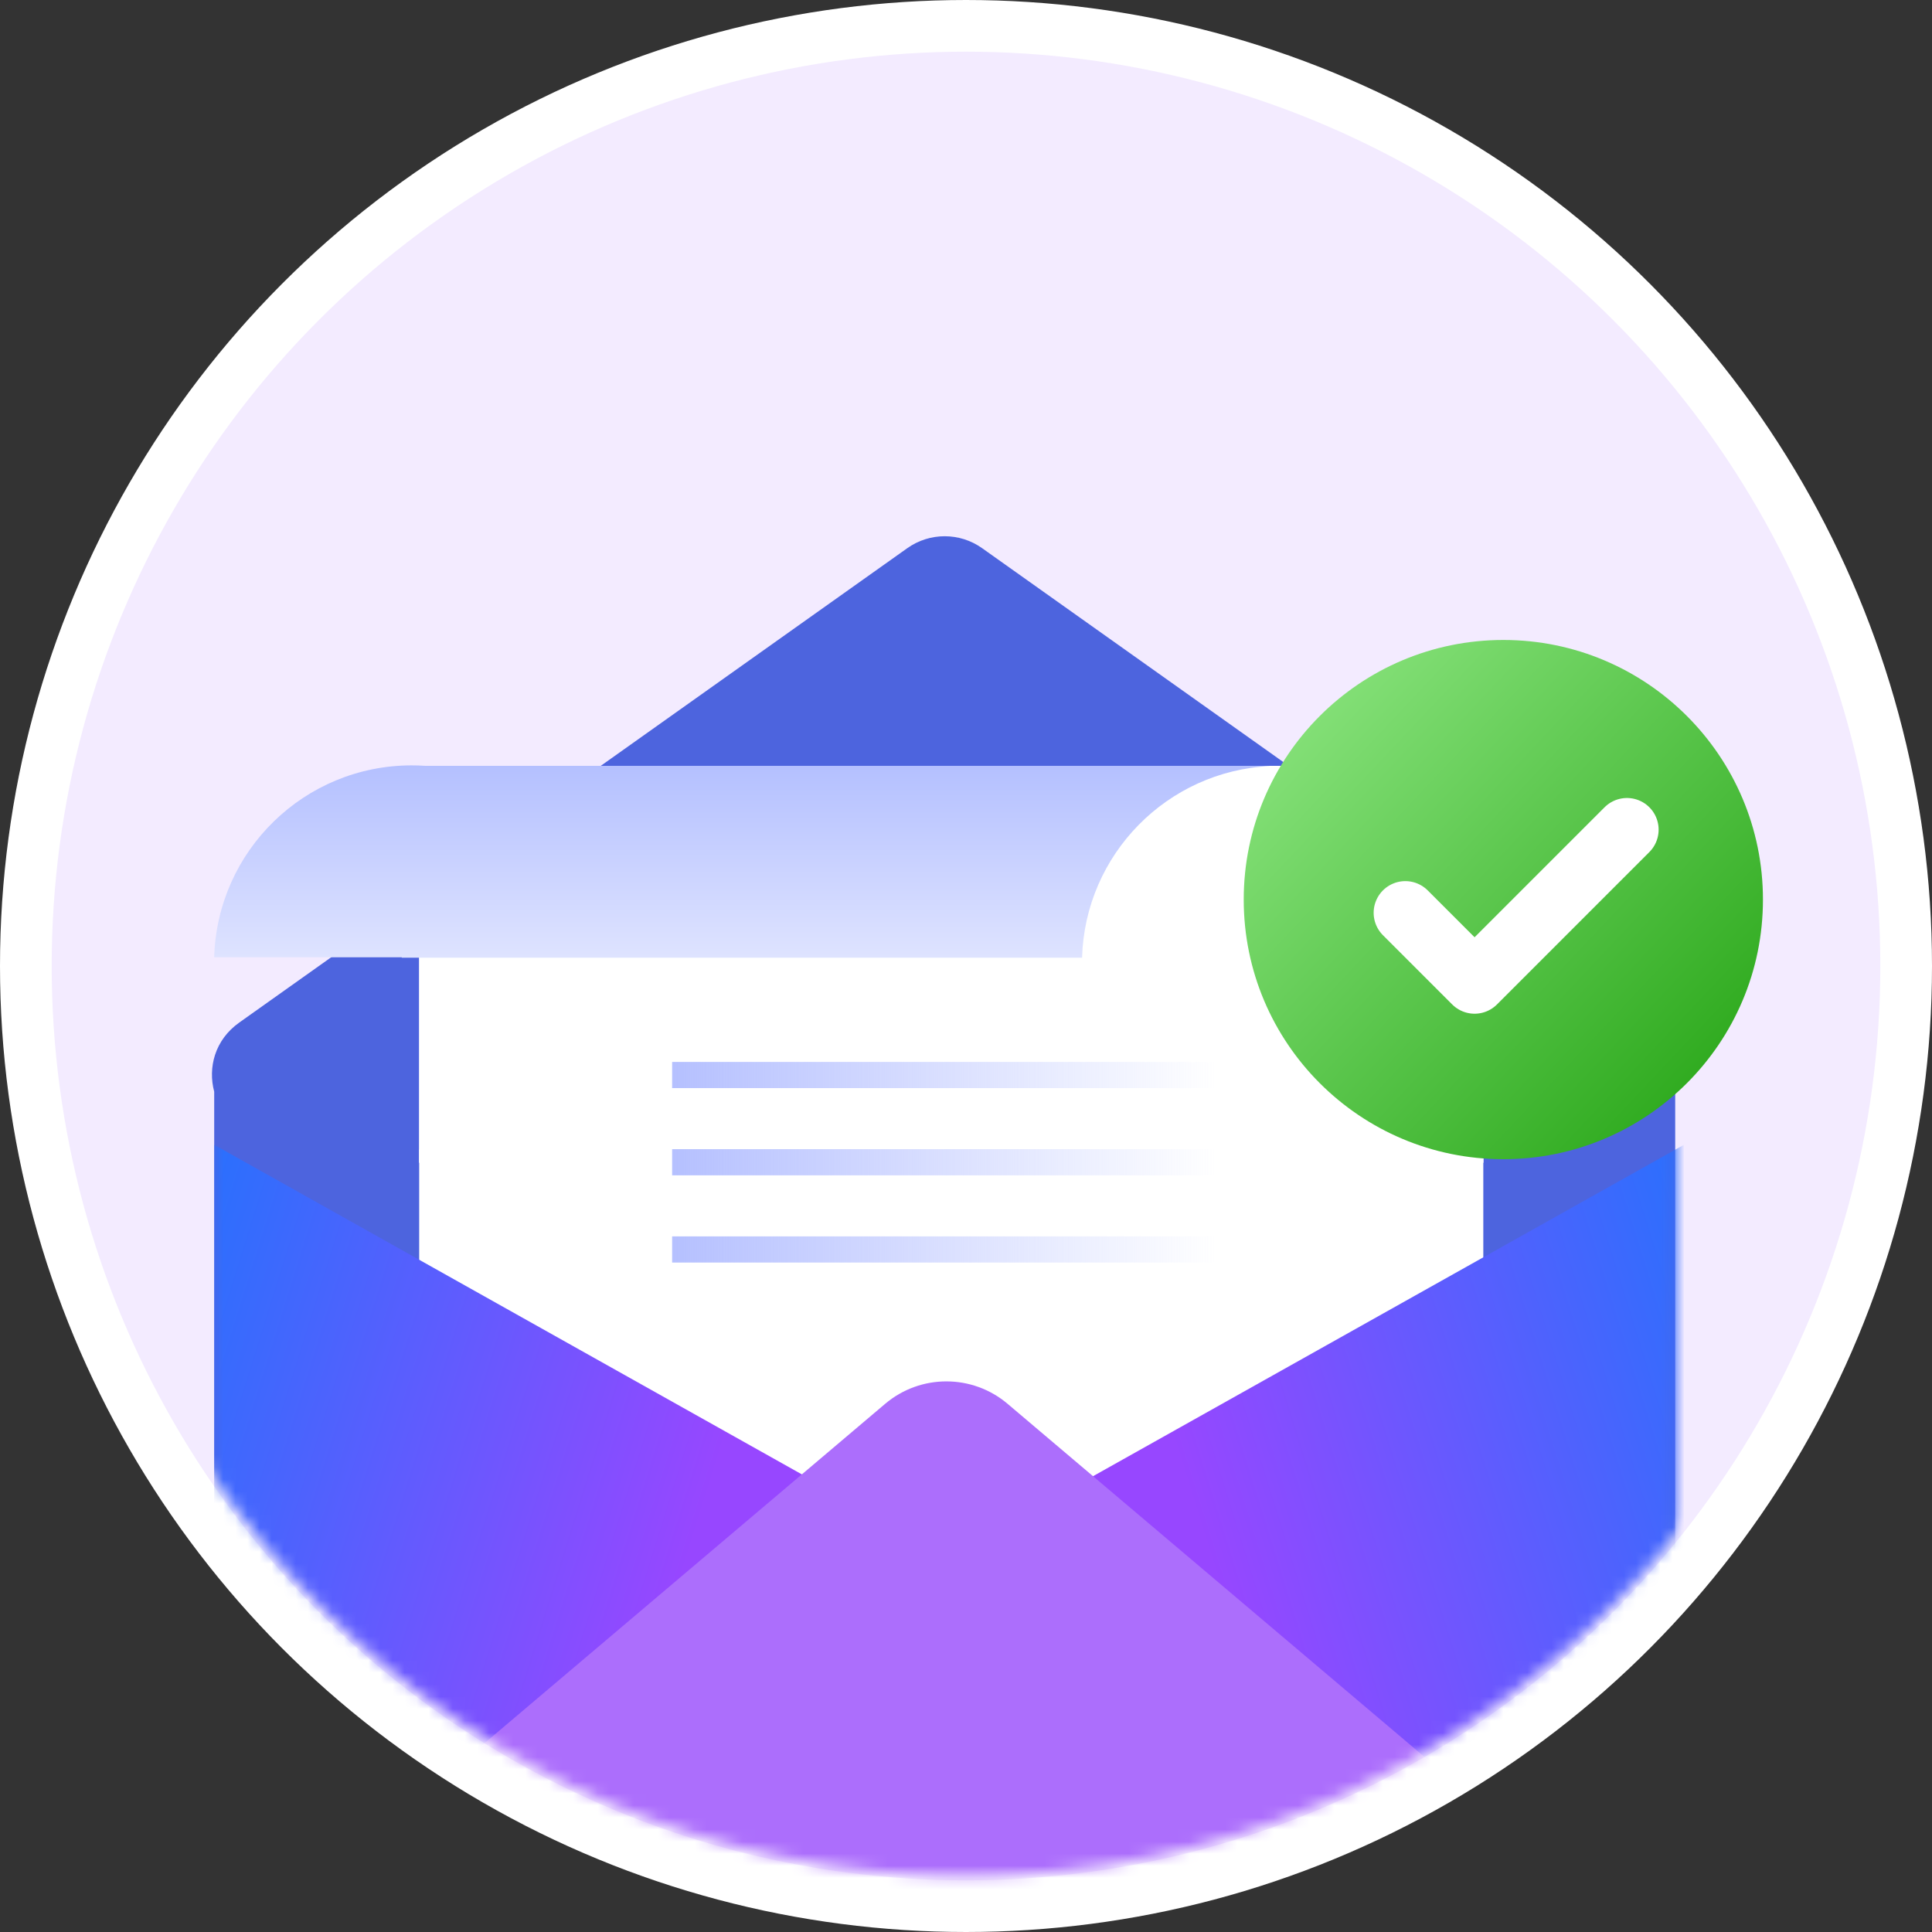 <svg width="160" height="160" viewBox="0 0 160 160" fill="none" xmlns="http://www.w3.org/2000/svg">
<rect x="0" y="0" width="160" height="160" fill="#333333" stroke="none"/>
<circle cx="80" cy="80" r="69.887" fill="#C1CBFF"/>
<circle cx="80" cy="80" r="77.86" fill="#F3EBFF" stroke="white" stroke-width="4.28"/>
<mask id="mask0_16510_2169" style="mask-type:alpha" maskUnits="userSpaceOnUse" x="4" y="4" width="152" height="152">
<circle cx="80" cy="80" r="75.305" fill="#F3EBFF"/>
</mask>
<g mask="url(#mask0_16510_2169)">
<path fill-rule="evenodd" clip-rule="evenodd" d="M81.334 45.397C79.479 44.08 76.993 44.08 75.139 45.397L19.816 84.682C17.781 86.127 17.21 88.415 17.739 90.407V153.649C17.739 158.573 21.732 162.566 26.656 162.566H129.816C134.741 162.566 138.733 158.573 138.733 153.649V90.407C139.262 88.415 138.691 86.127 136.656 84.682L81.334 45.397Z" fill="#4D64DE"/>
<mask id="mask1_16510_2169" style="mask-type:alpha" maskUnits="userSpaceOnUse" x="17" y="44" width="122" height="119">
<path fill-rule="evenodd" clip-rule="evenodd" d="M80.116 45.241C78.994 44.43 77.478 44.43 76.356 45.241L19.185 86.558C18.636 86.955 18.267 87.454 18.059 87.993C17.855 88.354 17.739 88.771 17.739 89.216V153.649C17.739 158.573 21.731 162.565 26.656 162.565H129.816C134.741 162.565 138.733 158.573 138.733 153.649V89.216C138.733 88.772 138.617 88.355 138.414 87.994C138.205 87.455 137.837 86.955 137.287 86.558L80.116 45.241Z" fill="#6600EB"/>
</mask>
<g mask="url(#mask1_16510_2169)">
<rect x="34.715" y="95.207" width="88.126" height="39.007" fill="white"/>
<path d="M17.739 163.069V94.808L139.455 163.069H17.739Z" fill="url(#paint0_linear_16510_2169)"/>
<path d="M139.455 163.069V94.808L17.739 163.069H139.455Z" fill="url(#paint1_linear_16510_2169)"/>
<path d="M73.303 116.26C76.23 113.781 80.52 113.781 83.446 116.26L133.358 158.536C138.934 163.259 135.594 172.37 128.286 172.37H28.463C21.156 172.37 17.816 163.259 23.392 158.536L73.303 116.26Z" fill="#AC6EFC"/>
</g>
<path d="M34.715 63.423H105.721C115.176 63.423 122.841 71.088 122.841 80.543V96.29H34.715V63.423Z" fill="white"/>
<path d="M34.715 63.423H105.721C115.176 63.423 122.841 71.088 122.841 80.543V96.29H34.715V63.423Z" fill="white"/>
<path fill-rule="evenodd" clip-rule="evenodd" d="M104.421 63.423H35.212C34.842 63.398 34.468 63.386 34.092 63.386C25.213 63.386 17.987 70.459 17.739 79.277H33.27V79.315H120.313L89.613 79.315C89.853 70.755 96.668 63.84 105.188 63.441C104.934 63.429 104.678 63.423 104.421 63.423Z" fill="url(#paint2_linear_16510_2169)"/>
<path fill-rule="evenodd" clip-rule="evenodd" d="M55.663 87.945H100.809V90.112H55.663V87.945ZM55.663 95.169H100.809V97.336H55.663V95.169ZM100.809 102.392H55.663V104.559H100.809V102.392Z" fill="url(#paint3_linear_16510_2169)"/>
</g>
<path d="M124.5 96C136.374 96 146 86.374 146 74.5C146 62.626 136.374 53 124.5 53C112.626 53 103 62.626 103 74.5C103 86.374 112.626 96 124.5 96Z" fill="url(#paint4_linear_16510_2169)"/>
<path d="M134.738 68.709L122.119 81.329L116.382 75.593" stroke="white" stroke-width="5.245" stroke-linecap="round" stroke-linejoin="round"/>
<defs>
<linearGradient id="paint0_linear_16510_2169" x1="1" y1="111.5" x2="57" y2="129" gradientUnits="userSpaceOnUse">
<stop stop-color="#1179FC"/>
<stop offset="1" stop-color="#9747FF"/>
</linearGradient>
<linearGradient id="paint1_linear_16510_2169" x1="156.194" y1="111.5" x2="100.194" y2="129" gradientUnits="userSpaceOnUse">
<stop stop-color="#1179FC"/>
<stop offset="1" stop-color="#9747FF"/>
</linearGradient>
<linearGradient id="paint2_linear_16510_2169" x1="70.3" y1="63.386" x2="70.3" y2="79.277" gradientUnits="userSpaceOnUse">
<stop stop-color="#B4C0FF"/>
<stop offset="1" stop-color="#DEE3FF"/>
</linearGradient>
<linearGradient id="paint3_linear_16510_2169" x1="55.663" y1="104.559" x2="100.809" y2="104.559" gradientUnits="userSpaceOnUse">
<stop stop-color="#B5C0FF"/>
<stop offset="1" stop-color="#B5C0FF" stop-opacity="0"/>
</linearGradient>
<linearGradient id="paint4_linear_16510_2169" x1="103.206" y1="55.893" x2="146.026" y2="96.145" gradientUnits="userSpaceOnUse">
<stop stop-color="#8FE783"/>
<stop offset="1" stop-color="#20A10F"/>
</linearGradient>
</defs>
</svg>
